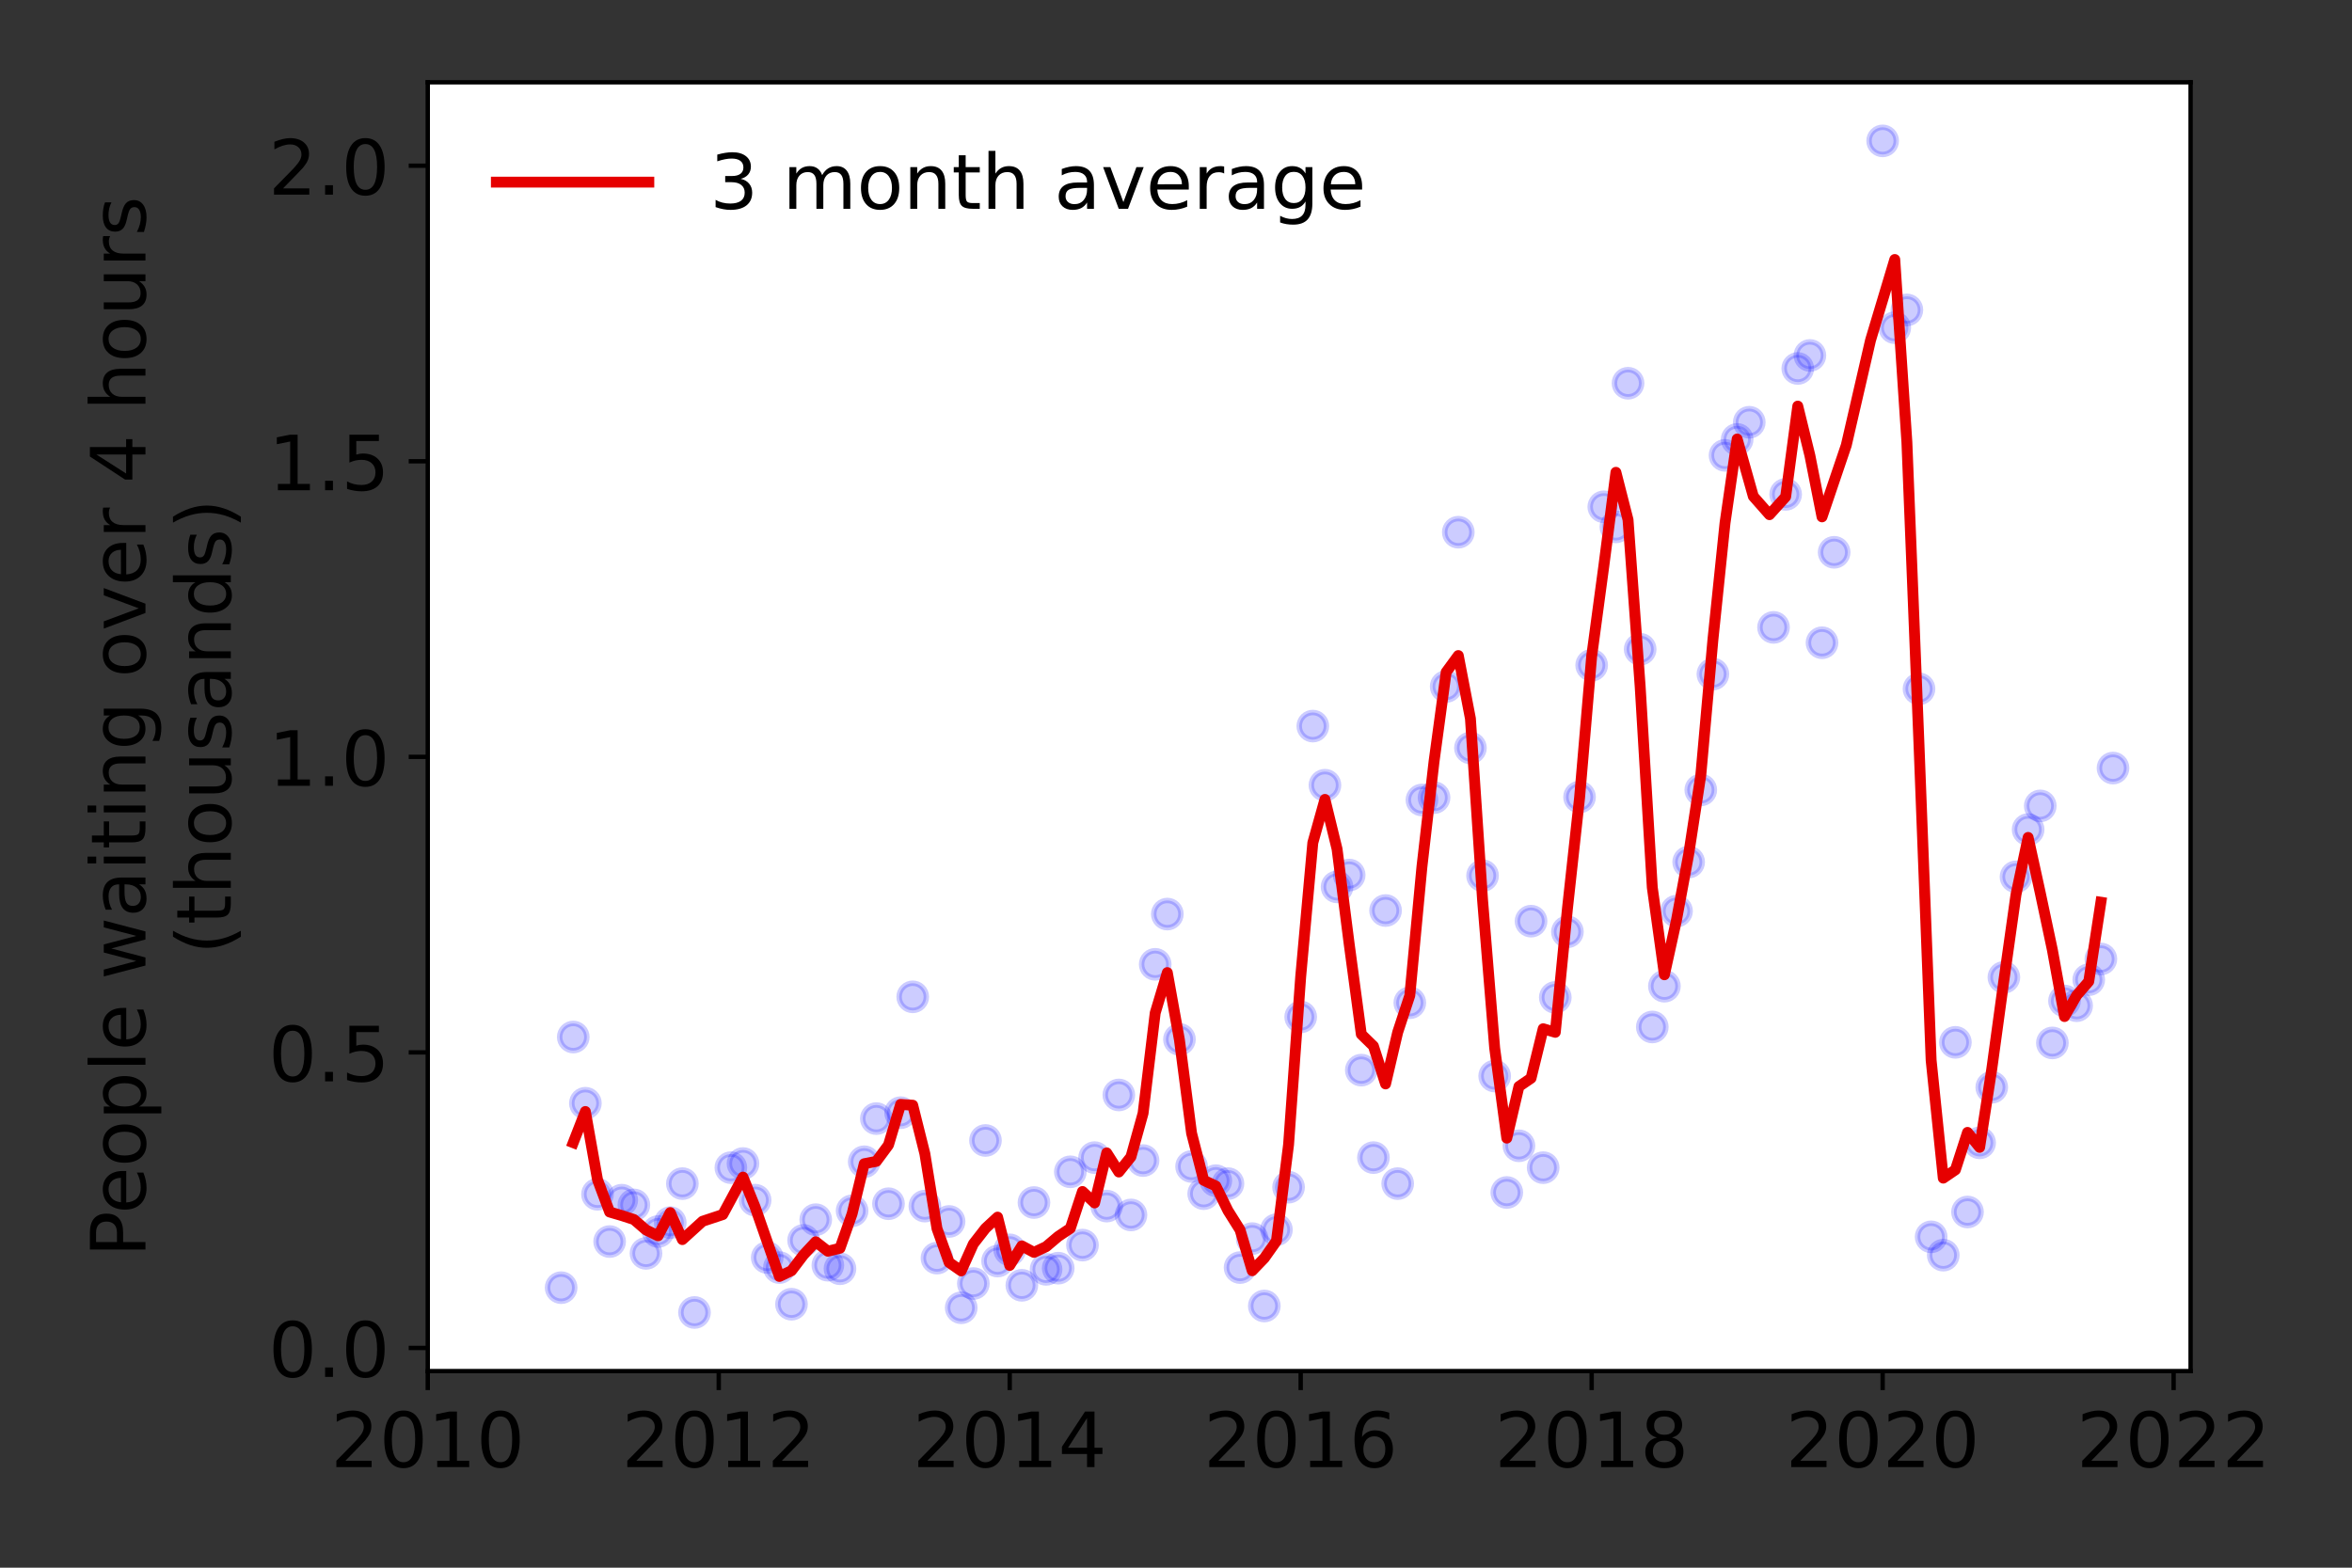 <?xml version="1.0" encoding="utf-8" standalone="no"?>
<!DOCTYPE svg PUBLIC "-//W3C//DTD SVG 1.1//EN"
  "http://www.w3.org/Graphics/SVG/1.1/DTD/svg11.dtd">
<!-- Created with matplotlib (https://matplotlib.org/) -->
<svg height="288pt" version="1.1" viewBox="0 0 432 288" width="432pt" xmlns="http://www.w3.org/2000/svg" xmlns:xlink="http://www.w3.org/1999/xlink">
 <rect x="0" y="0" width="432" height="288" fill="#333333" stroke="none"/>
 <defs>
  <style type="text/css">*{stroke-linecap:butt;stroke-linejoin:round;}</style>
 </defs>
 <g id="figure_1">
  <g id="patch_1">
   <path d="M 0 288 
L 432 288 
L 432 0 
L 0 0 
z
" style="fill:none;"/>
  </g>
  <g id="axes_1">
   <g id="patch_2">
    <path d="M 78.57 251.88 
L 402.354 251.88 
L 402.354 15.12 
L 78.57 15.12 
z
" style="fill:#ffffff;"/>
   </g>
   <g id="matplotlib.axis_1">
    <g id="xtick_1">
     <g id="line2d_1">
      <defs>
       <path d="M 0 0 
L 0 3.5 
" id="m406b62dd2e" style="stroke:#000000;stroke-width:0.8;"/>
      </defs>
      <g>
       <use style="stroke:#000000;stroke-width:0.8;" x="78.57" xlink:href="#m406b62dd2e" y="251.88"/>
      </g>
     </g>
     <g id="text_1">
      <!-- 2010 -->
      <g transform="translate(60.755 269.518)scale(0.14 -0.14)">
       <defs>
        <path d="M 19.188 8.297 
L 53.609 8.297 
L 53.609 0 
L 7.328 0 
L 7.328 8.297 
Q 12.938 14.109 22.625 23.891 
Q 32.328 33.688 34.812 36.531 
Q 39.547 41.844 41.422 45.531 
Q 43.312 49.219 43.312 52.781 
Q 43.312 58.594 39.234 62.25 
Q 35.156 65.922 28.609 65.922 
Q 23.969 65.922 18.812 64.312 
Q 13.672 62.703 7.812 59.422 
L 7.812 69.391 
Q 13.766 71.781 18.938 73 
Q 24.125 74.219 28.422 74.219 
Q 39.75 74.219 46.484 68.547 
Q 53.219 62.891 53.219 53.422 
Q 53.219 48.922 51.531 44.891 
Q 49.859 40.875 45.406 35.406 
Q 44.188 33.984 37.641 27.219 
Q 31.109 20.453 19.188 8.297 
z
" id="DejaVuSans-50"/>
        <path d="M 31.781 66.406 
Q 24.172 66.406 20.328 58.906 
Q 16.5 51.422 16.5 36.375 
Q 16.5 21.391 20.328 13.891 
Q 24.172 6.391 31.781 6.391 
Q 39.453 6.391 43.281 13.891 
Q 47.125 21.391 47.125 36.375 
Q 47.125 51.422 43.281 58.906 
Q 39.453 66.406 31.781 66.406 
z
M 31.781 74.219 
Q 44.047 74.219 50.516 64.516 
Q 56.984 54.828 56.984 36.375 
Q 56.984 17.969 50.516 8.266 
Q 44.047 -1.422 31.781 -1.422 
Q 19.531 -1.422 13.062 8.266 
Q 6.594 17.969 6.594 36.375 
Q 6.594 54.828 13.062 64.516 
Q 19.531 74.219 31.781 74.219 
z
" id="DejaVuSans-48"/>
        <path d="M 12.406 8.297 
L 28.516 8.297 
L 28.516 63.922 
L 10.984 60.406 
L 10.984 69.391 
L 28.422 72.906 
L 38.281 72.906 
L 38.281 8.297 
L 54.391 8.297 
L 54.391 0 
L 12.406 0 
z
" id="DejaVuSans-49"/>
       </defs>
       <use xlink:href="#DejaVuSans-50"/>
       <use x="63.623" xlink:href="#DejaVuSans-48"/>
       <use x="127.246" xlink:href="#DejaVuSans-49"/>
       <use x="190.869" xlink:href="#DejaVuSans-48"/>
      </g>
     </g>
    </g>
    <g id="xtick_2">
     <g id="line2d_2">
      <g>
       <use style="stroke:#000000;stroke-width:0.8;" x="132.014" xlink:href="#m406b62dd2e" y="251.88"/>
      </g>
     </g>
     <g id="text_2">
      <!-- 2012 -->
      <g transform="translate(114.199 269.518)scale(0.14 -0.14)">
       <use xlink:href="#DejaVuSans-50"/>
       <use x="63.623" xlink:href="#DejaVuSans-48"/>
       <use x="127.246" xlink:href="#DejaVuSans-49"/>
       <use x="190.869" xlink:href="#DejaVuSans-50"/>
      </g>
     </g>
    </g>
    <g id="xtick_3">
     <g id="line2d_3">
      <g>
       <use style="stroke:#000000;stroke-width:0.8;" x="185.459" xlink:href="#m406b62dd2e" y="251.88"/>
      </g>
     </g>
     <g id="text_3">
      <!-- 2014 -->
      <g transform="translate(167.644 269.518)scale(0.14 -0.14)">
       <defs>
        <path d="M 37.797 64.312 
L 12.891 25.391 
L 37.797 25.391 
z
M 35.203 72.906 
L 47.609 72.906 
L 47.609 25.391 
L 58.016 25.391 
L 58.016 17.188 
L 47.609 17.188 
L 47.609 0 
L 37.797 0 
L 37.797 17.188 
L 4.891 17.188 
L 4.891 26.703 
z
" id="DejaVuSans-52"/>
       </defs>
       <use xlink:href="#DejaVuSans-50"/>
       <use x="63.623" xlink:href="#DejaVuSans-48"/>
       <use x="127.246" xlink:href="#DejaVuSans-49"/>
       <use x="190.869" xlink:href="#DejaVuSans-52"/>
      </g>
     </g>
    </g>
    <g id="xtick_4">
     <g id="line2d_4">
      <g>
       <use style="stroke:#000000;stroke-width:0.8;" x="238.903" xlink:href="#m406b62dd2e" y="251.88"/>
      </g>
     </g>
     <g id="text_4">
      <!-- 2016 -->
      <g transform="translate(221.088 269.518)scale(0.14 -0.14)">
       <defs>
        <path d="M 33.016 40.375 
Q 26.375 40.375 22.484 35.828 
Q 18.609 31.297 18.609 23.391 
Q 18.609 15.531 22.484 10.953 
Q 26.375 6.391 33.016 6.391 
Q 39.656 6.391 43.531 10.953 
Q 47.406 15.531 47.406 23.391 
Q 47.406 31.297 43.531 35.828 
Q 39.656 40.375 33.016 40.375 
z
M 52.594 71.297 
L 52.594 62.312 
Q 48.875 64.062 45.094 64.984 
Q 41.312 65.922 37.594 65.922 
Q 27.828 65.922 22.672 59.328 
Q 17.531 52.734 16.797 39.406 
Q 19.672 43.656 24.016 45.922 
Q 28.375 48.188 33.594 48.188 
Q 44.578 48.188 50.953 41.516 
Q 57.328 34.859 57.328 23.391 
Q 57.328 12.156 50.688 5.359 
Q 44.047 -1.422 33.016 -1.422 
Q 20.359 -1.422 13.672 8.266 
Q 6.984 17.969 6.984 36.375 
Q 6.984 53.656 15.188 63.938 
Q 23.391 74.219 37.203 74.219 
Q 40.922 74.219 44.703 73.484 
Q 48.484 72.75 52.594 71.297 
z
" id="DejaVuSans-54"/>
       </defs>
       <use xlink:href="#DejaVuSans-50"/>
       <use x="63.623" xlink:href="#DejaVuSans-48"/>
       <use x="127.246" xlink:href="#DejaVuSans-49"/>
       <use x="190.869" xlink:href="#DejaVuSans-54"/>
      </g>
     </g>
    </g>
    <g id="xtick_5">
     <g id="line2d_5">
      <g>
       <use style="stroke:#000000;stroke-width:0.8;" x="292.347" xlink:href="#m406b62dd2e" y="251.88"/>
      </g>
     </g>
     <g id="text_5">
      <!-- 2018 -->
      <g transform="translate(274.532 269.518)scale(0.14 -0.14)">
       <defs>
        <path d="M 31.781 34.625 
Q 24.75 34.625 20.719 30.859 
Q 16.703 27.094 16.703 20.516 
Q 16.703 13.922 20.719 10.156 
Q 24.75 6.391 31.781 6.391 
Q 38.812 6.391 42.859 10.172 
Q 46.922 13.969 46.922 20.516 
Q 46.922 27.094 42.891 30.859 
Q 38.875 34.625 31.781 34.625 
z
M 21.922 38.812 
Q 15.578 40.375 12.031 44.719 
Q 8.5 49.078 8.5 55.328 
Q 8.5 64.062 14.719 69.141 
Q 20.953 74.219 31.781 74.219 
Q 42.672 74.219 48.875 69.141 
Q 55.078 64.062 55.078 55.328 
Q 55.078 49.078 51.531 44.719 
Q 48 40.375 41.703 38.812 
Q 48.828 37.156 52.797 32.312 
Q 56.781 27.484 56.781 20.516 
Q 56.781 9.906 50.312 4.234 
Q 43.844 -1.422 31.781 -1.422 
Q 19.734 -1.422 13.25 4.234 
Q 6.781 9.906 6.781 20.516 
Q 6.781 27.484 10.781 32.312 
Q 14.797 37.156 21.922 38.812 
z
M 18.312 54.391 
Q 18.312 48.734 21.844 45.562 
Q 25.391 42.391 31.781 42.391 
Q 38.141 42.391 41.719 45.562 
Q 45.312 48.734 45.312 54.391 
Q 45.312 60.062 41.719 63.234 
Q 38.141 66.406 31.781 66.406 
Q 25.391 66.406 21.844 63.234 
Q 18.312 60.062 18.312 54.391 
z
" id="DejaVuSans-56"/>
       </defs>
       <use xlink:href="#DejaVuSans-50"/>
       <use x="63.623" xlink:href="#DejaVuSans-48"/>
       <use x="127.246" xlink:href="#DejaVuSans-49"/>
       <use x="190.869" xlink:href="#DejaVuSans-56"/>
      </g>
     </g>
    </g>
    <g id="xtick_6">
     <g id="line2d_6">
      <g>
       <use style="stroke:#000000;stroke-width:0.8;" x="345.792" xlink:href="#m406b62dd2e" y="251.88"/>
      </g>
     </g>
     <g id="text_6">
      <!-- 2020 -->
      <g transform="translate(327.977 269.518)scale(0.14 -0.14)">
       <use xlink:href="#DejaVuSans-50"/>
       <use x="63.623" xlink:href="#DejaVuSans-48"/>
       <use x="127.246" xlink:href="#DejaVuSans-50"/>
       <use x="190.869" xlink:href="#DejaVuSans-48"/>
      </g>
     </g>
    </g>
    <g id="xtick_7">
     <g id="line2d_7">
      <g>
       <use style="stroke:#000000;stroke-width:0.8;" x="399.236" xlink:href="#m406b62dd2e" y="251.88"/>
      </g>
     </g>
     <g id="text_7">
      <!-- 2022 -->
      <g transform="translate(381.421 269.518)scale(0.14 -0.14)">
       <use xlink:href="#DejaVuSans-50"/>
       <use x="63.623" xlink:href="#DejaVuSans-48"/>
       <use x="127.246" xlink:href="#DejaVuSans-50"/>
       <use x="190.869" xlink:href="#DejaVuSans-50"/>
      </g>
     </g>
    </g>
   </g>
   <g id="matplotlib.axis_2">
    <g id="ytick_1">
     <g id="line2d_8">
      <defs>
       <path d="M 0 0 
L -3.5 0 
" id="m9fe9944ece" style="stroke:#000000;stroke-width:0.8;"/>
      </defs>
      <g>
       <use style="stroke:#000000;stroke-width:0.8;" x="78.57" xlink:href="#m9fe9944ece" y="247.634"/>
      </g>
     </g>
     <g id="text_8">
      <!-- 0.0 -->
      <g transform="translate(49.306 252.953)scale(0.14 -0.14)">
       <defs>
        <path d="M 10.688 12.406 
L 21 12.406 
L 21 0 
L 10.688 0 
z
" id="DejaVuSans-46"/>
       </defs>
       <use xlink:href="#DejaVuSans-48"/>
       <use x="63.623" xlink:href="#DejaVuSans-46"/>
       <use x="95.41" xlink:href="#DejaVuSans-48"/>
      </g>
     </g>
    </g>
    <g id="ytick_2">
     <g id="line2d_9">
      <g>
       <use style="stroke:#000000;stroke-width:0.8;" x="78.57" xlink:href="#m9fe9944ece" y="193.336"/>
      </g>
     </g>
     <g id="text_9">
      <!-- 0.5 -->
      <g transform="translate(49.306 198.655)scale(0.14 -0.14)">
       <defs>
        <path d="M 10.797 72.906 
L 49.516 72.906 
L 49.516 64.594 
L 19.828 64.594 
L 19.828 46.734 
Q 21.969 47.469 24.109 47.828 
Q 26.266 48.188 28.422 48.188 
Q 40.625 48.188 47.75 41.5 
Q 54.891 34.812 54.891 23.391 
Q 54.891 11.625 47.562 5.094 
Q 40.234 -1.422 26.906 -1.422 
Q 22.312 -1.422 17.547 -0.641 
Q 12.797 0.141 7.719 1.703 
L 7.719 11.625 
Q 12.109 9.234 16.797 8.062 
Q 21.484 6.891 26.703 6.891 
Q 35.156 6.891 40.078 11.328 
Q 45.016 15.766 45.016 23.391 
Q 45.016 31 40.078 35.438 
Q 35.156 39.891 26.703 39.891 
Q 22.75 39.891 18.812 39.016 
Q 14.891 38.141 10.797 36.281 
z
" id="DejaVuSans-53"/>
       </defs>
       <use xlink:href="#DejaVuSans-48"/>
       <use x="63.623" xlink:href="#DejaVuSans-46"/>
       <use x="95.41" xlink:href="#DejaVuSans-53"/>
      </g>
     </g>
    </g>
    <g id="ytick_3">
     <g id="line2d_10">
      <g>
       <use style="stroke:#000000;stroke-width:0.8;" x="78.57" xlink:href="#m9fe9944ece" y="139.038"/>
      </g>
     </g>
     <g id="text_10">
      <!-- 1.0 -->
      <g transform="translate(49.306 144.357)scale(0.14 -0.14)">
       <use xlink:href="#DejaVuSans-49"/>
       <use x="63.623" xlink:href="#DejaVuSans-46"/>
       <use x="95.41" xlink:href="#DejaVuSans-48"/>
      </g>
     </g>
    </g>
    <g id="ytick_4">
     <g id="line2d_11">
      <g>
       <use style="stroke:#000000;stroke-width:0.8;" x="78.57" xlink:href="#m9fe9944ece" y="84.741"/>
      </g>
     </g>
     <g id="text_11">
      <!-- 1.5 -->
      <g transform="translate(49.306 90.06)scale(0.14 -0.14)">
       <use xlink:href="#DejaVuSans-49"/>
       <use x="63.623" xlink:href="#DejaVuSans-46"/>
       <use x="95.41" xlink:href="#DejaVuSans-53"/>
      </g>
     </g>
    </g>
    <g id="ytick_5">
     <g id="line2d_12">
      <g>
       <use style="stroke:#000000;stroke-width:0.8;" x="78.57" xlink:href="#m9fe9944ece" y="30.443"/>
      </g>
     </g>
     <g id="text_12">
      <!-- 2.0 -->
      <g transform="translate(49.306 35.762)scale(0.14 -0.14)">
       <use xlink:href="#DejaVuSans-50"/>
       <use x="63.623" xlink:href="#DejaVuSans-46"/>
       <use x="95.41" xlink:href="#DejaVuSans-48"/>
      </g>
     </g>
    </g>
    <g id="text_13">
     <!-- People waiting over 4 hours -->
     <g transform="translate(26.717 230.925)rotate(-90)scale(0.14 -0.14)">
      <defs>
       <path d="M 19.672 64.797 
L 19.672 37.406 
L 32.078 37.406 
Q 38.969 37.406 42.719 40.969 
Q 46.484 44.531 46.484 51.125 
Q 46.484 57.672 42.719 61.234 
Q 38.969 64.797 32.078 64.797 
z
M 9.812 72.906 
L 32.078 72.906 
Q 44.344 72.906 50.609 67.359 
Q 56.891 61.812 56.891 51.125 
Q 56.891 40.328 50.609 34.812 
Q 44.344 29.297 32.078 29.297 
L 19.672 29.297 
L 19.672 0 
L 9.812 0 
z
" id="DejaVuSans-80"/>
       <path d="M 56.203 29.594 
L 56.203 25.203 
L 14.891 25.203 
Q 15.484 15.922 20.484 11.062 
Q 25.484 6.203 34.422 6.203 
Q 39.594 6.203 44.453 7.469 
Q 49.312 8.734 54.109 11.281 
L 54.109 2.781 
Q 49.266 0.734 44.188 -0.344 
Q 39.109 -1.422 33.891 -1.422 
Q 20.797 -1.422 13.156 6.188 
Q 5.516 13.812 5.516 26.812 
Q 5.516 40.234 12.766 48.109 
Q 20.016 56 32.328 56 
Q 43.359 56 49.781 48.891 
Q 56.203 41.797 56.203 29.594 
z
M 47.219 32.234 
Q 47.125 39.594 43.094 43.984 
Q 39.062 48.391 32.422 48.391 
Q 24.906 48.391 20.391 44.141 
Q 15.875 39.891 15.188 32.172 
z
" id="DejaVuSans-101"/>
       <path d="M 30.609 48.391 
Q 23.391 48.391 19.188 42.75 
Q 14.984 37.109 14.984 27.297 
Q 14.984 17.484 19.156 11.844 
Q 23.344 6.203 30.609 6.203 
Q 37.797 6.203 41.984 11.859 
Q 46.188 17.531 46.188 27.297 
Q 46.188 37.016 41.984 42.703 
Q 37.797 48.391 30.609 48.391 
z
M 30.609 56 
Q 42.328 56 49.016 48.375 
Q 55.719 40.766 55.719 27.297 
Q 55.719 13.875 49.016 6.219 
Q 42.328 -1.422 30.609 -1.422 
Q 18.844 -1.422 12.172 6.219 
Q 5.516 13.875 5.516 27.297 
Q 5.516 40.766 12.172 48.375 
Q 18.844 56 30.609 56 
z
" id="DejaVuSans-111"/>
       <path d="M 18.109 8.203 
L 18.109 -20.797 
L 9.078 -20.797 
L 9.078 54.688 
L 18.109 54.688 
L 18.109 46.391 
Q 20.953 51.266 25.266 53.625 
Q 29.594 56 35.594 56 
Q 45.562 56 51.781 48.094 
Q 58.016 40.188 58.016 27.297 
Q 58.016 14.406 51.781 6.484 
Q 45.562 -1.422 35.594 -1.422 
Q 29.594 -1.422 25.266 0.953 
Q 20.953 3.328 18.109 8.203 
z
M 48.688 27.297 
Q 48.688 37.203 44.609 42.844 
Q 40.531 48.484 33.406 48.484 
Q 26.266 48.484 22.188 42.844 
Q 18.109 37.203 18.109 27.297 
Q 18.109 17.391 22.188 11.75 
Q 26.266 6.109 33.406 6.109 
Q 40.531 6.109 44.609 11.75 
Q 48.688 17.391 48.688 27.297 
z
" id="DejaVuSans-112"/>
       <path d="M 9.422 75.984 
L 18.406 75.984 
L 18.406 0 
L 9.422 0 
z
" id="DejaVuSans-108"/>
       <path id="DejaVuSans-32"/>
       <path d="M 4.203 54.688 
L 13.188 54.688 
L 24.422 12.016 
L 35.594 54.688 
L 46.188 54.688 
L 57.422 12.016 
L 68.609 54.688 
L 77.594 54.688 
L 63.281 0 
L 52.688 0 
L 40.922 44.828 
L 29.109 0 
L 18.5 0 
z
" id="DejaVuSans-119"/>
       <path d="M 34.281 27.484 
Q 23.391 27.484 19.188 25 
Q 14.984 22.516 14.984 16.5 
Q 14.984 11.719 18.141 8.906 
Q 21.297 6.109 26.703 6.109 
Q 34.188 6.109 38.703 11.406 
Q 43.219 16.703 43.219 25.484 
L 43.219 27.484 
z
M 52.203 31.203 
L 52.203 0 
L 43.219 0 
L 43.219 8.297 
Q 40.141 3.328 35.547 0.953 
Q 30.953 -1.422 24.312 -1.422 
Q 15.922 -1.422 10.953 3.297 
Q 6 8.016 6 15.922 
Q 6 25.141 12.172 29.828 
Q 18.359 34.516 30.609 34.516 
L 43.219 34.516 
L 43.219 35.406 
Q 43.219 41.609 39.141 45 
Q 35.062 48.391 27.688 48.391 
Q 23 48.391 18.547 47.266 
Q 14.109 46.141 10.016 43.891 
L 10.016 52.203 
Q 14.938 54.109 19.578 55.047 
Q 24.219 56 28.609 56 
Q 40.484 56 46.344 49.844 
Q 52.203 43.703 52.203 31.203 
z
" id="DejaVuSans-97"/>
       <path d="M 9.422 54.688 
L 18.406 54.688 
L 18.406 0 
L 9.422 0 
z
M 9.422 75.984 
L 18.406 75.984 
L 18.406 64.594 
L 9.422 64.594 
z
" id="DejaVuSans-105"/>
       <path d="M 18.312 70.219 
L 18.312 54.688 
L 36.812 54.688 
L 36.812 47.703 
L 18.312 47.703 
L 18.312 18.016 
Q 18.312 11.328 20.141 9.422 
Q 21.969 7.516 27.594 7.516 
L 36.812 7.516 
L 36.812 0 
L 27.594 0 
Q 17.188 0 13.234 3.875 
Q 9.281 7.766 9.281 18.016 
L 9.281 47.703 
L 2.688 47.703 
L 2.688 54.688 
L 9.281 54.688 
L 9.281 70.219 
z
" id="DejaVuSans-116"/>
       <path d="M 54.891 33.016 
L 54.891 0 
L 45.906 0 
L 45.906 32.719 
Q 45.906 40.484 42.875 44.328 
Q 39.844 48.188 33.797 48.188 
Q 26.516 48.188 22.312 43.547 
Q 18.109 38.922 18.109 30.906 
L 18.109 0 
L 9.078 0 
L 9.078 54.688 
L 18.109 54.688 
L 18.109 46.188 
Q 21.344 51.125 25.703 53.562 
Q 30.078 56 35.797 56 
Q 45.219 56 50.047 50.172 
Q 54.891 44.344 54.891 33.016 
z
" id="DejaVuSans-110"/>
       <path d="M 45.406 27.984 
Q 45.406 37.75 41.375 43.109 
Q 37.359 48.484 30.078 48.484 
Q 22.859 48.484 18.828 43.109 
Q 14.797 37.75 14.797 27.984 
Q 14.797 18.266 18.828 12.891 
Q 22.859 7.516 30.078 7.516 
Q 37.359 7.516 41.375 12.891 
Q 45.406 18.266 45.406 27.984 
z
M 54.391 6.781 
Q 54.391 -7.172 48.188 -13.984 
Q 42 -20.797 29.203 -20.797 
Q 24.469 -20.797 20.266 -20.094 
Q 16.062 -19.391 12.109 -17.922 
L 12.109 -9.188 
Q 16.062 -11.328 19.922 -12.344 
Q 23.781 -13.375 27.781 -13.375 
Q 36.625 -13.375 41.016 -8.766 
Q 45.406 -4.156 45.406 5.172 
L 45.406 9.625 
Q 42.625 4.781 38.281 2.391 
Q 33.938 0 27.875 0 
Q 17.828 0 11.672 7.656 
Q 5.516 15.328 5.516 27.984 
Q 5.516 40.672 11.672 48.328 
Q 17.828 56 27.875 56 
Q 33.938 56 38.281 53.609 
Q 42.625 51.219 45.406 46.391 
L 45.406 54.688 
L 54.391 54.688 
z
" id="DejaVuSans-103"/>
       <path d="M 2.984 54.688 
L 12.5 54.688 
L 29.594 8.797 
L 46.688 54.688 
L 56.203 54.688 
L 35.688 0 
L 23.484 0 
z
" id="DejaVuSans-118"/>
       <path d="M 41.109 46.297 
Q 39.594 47.172 37.812 47.578 
Q 36.031 48 33.891 48 
Q 26.266 48 22.188 43.047 
Q 18.109 38.094 18.109 28.812 
L 18.109 0 
L 9.078 0 
L 9.078 54.688 
L 18.109 54.688 
L 18.109 46.188 
Q 20.953 51.172 25.484 53.578 
Q 30.031 56 36.531 56 
Q 37.453 56 38.578 55.875 
Q 39.703 55.766 41.062 55.516 
z
" id="DejaVuSans-114"/>
       <path d="M 54.891 33.016 
L 54.891 0 
L 45.906 0 
L 45.906 32.719 
Q 45.906 40.484 42.875 44.328 
Q 39.844 48.188 33.797 48.188 
Q 26.516 48.188 22.312 43.547 
Q 18.109 38.922 18.109 30.906 
L 18.109 0 
L 9.078 0 
L 9.078 75.984 
L 18.109 75.984 
L 18.109 46.188 
Q 21.344 51.125 25.703 53.562 
Q 30.078 56 35.797 56 
Q 45.219 56 50.047 50.172 
Q 54.891 44.344 54.891 33.016 
z
" id="DejaVuSans-104"/>
       <path d="M 8.5 21.578 
L 8.5 54.688 
L 17.484 54.688 
L 17.484 21.922 
Q 17.484 14.156 20.5 10.266 
Q 23.531 6.391 29.594 6.391 
Q 36.859 6.391 41.078 11.031 
Q 45.312 15.672 45.312 23.688 
L 45.312 54.688 
L 54.297 54.688 
L 54.297 0 
L 45.312 0 
L 45.312 8.406 
Q 42.047 3.422 37.719 1 
Q 33.406 -1.422 27.688 -1.422 
Q 18.266 -1.422 13.375 4.438 
Q 8.5 10.297 8.5 21.578 
z
M 31.109 56 
z
" id="DejaVuSans-117"/>
       <path d="M 44.281 53.078 
L 44.281 44.578 
Q 40.484 46.531 36.375 47.5 
Q 32.281 48.484 27.875 48.484 
Q 21.188 48.484 17.844 46.438 
Q 14.5 44.391 14.5 40.281 
Q 14.5 37.156 16.891 35.375 
Q 19.281 33.594 26.516 31.984 
L 29.594 31.297 
Q 39.156 29.25 43.188 25.516 
Q 47.219 21.781 47.219 15.094 
Q 47.219 7.469 41.188 3.016 
Q 35.156 -1.422 24.609 -1.422 
Q 20.219 -1.422 15.453 -0.562 
Q 10.688 0.297 5.422 2 
L 5.422 11.281 
Q 10.406 8.688 15.234 7.391 
Q 20.062 6.109 24.812 6.109 
Q 31.156 6.109 34.562 8.281 
Q 37.984 10.453 37.984 14.406 
Q 37.984 18.062 35.516 20.016 
Q 33.062 21.969 24.703 23.781 
L 21.578 24.516 
Q 13.234 26.266 9.516 29.906 
Q 5.812 33.547 5.812 39.891 
Q 5.812 47.609 11.281 51.797 
Q 16.75 56 26.812 56 
Q 31.781 56 36.172 55.266 
Q 40.578 54.547 44.281 53.078 
z
" id="DejaVuSans-115"/>
      </defs>
      <use xlink:href="#DejaVuSans-80"/>
      <use x="56.678" xlink:href="#DejaVuSans-101"/>
      <use x="118.201" xlink:href="#DejaVuSans-111"/>
      <use x="179.383" xlink:href="#DejaVuSans-112"/>
      <use x="242.859" xlink:href="#DejaVuSans-108"/>
      <use x="270.643" xlink:href="#DejaVuSans-101"/>
      <use x="332.166" xlink:href="#DejaVuSans-32"/>
      <use x="363.953" xlink:href="#DejaVuSans-119"/>
      <use x="445.74" xlink:href="#DejaVuSans-97"/>
      <use x="507.02" xlink:href="#DejaVuSans-105"/>
      <use x="534.803" xlink:href="#DejaVuSans-116"/>
      <use x="574.012" xlink:href="#DejaVuSans-105"/>
      <use x="601.795" xlink:href="#DejaVuSans-110"/>
      <use x="665.174" xlink:href="#DejaVuSans-103"/>
      <use x="728.65" xlink:href="#DejaVuSans-32"/>
      <use x="760.438" xlink:href="#DejaVuSans-111"/>
      <use x="821.619" xlink:href="#DejaVuSans-118"/>
      <use x="880.799" xlink:href="#DejaVuSans-101"/>
      <use x="942.322" xlink:href="#DejaVuSans-114"/>
      <use x="983.436" xlink:href="#DejaVuSans-32"/>
      <use x="1015.223" xlink:href="#DejaVuSans-52"/>
      <use x="1078.846" xlink:href="#DejaVuSans-32"/>
      <use x="1110.633" xlink:href="#DejaVuSans-104"/>
      <use x="1174.012" xlink:href="#DejaVuSans-111"/>
      <use x="1235.193" xlink:href="#DejaVuSans-117"/>
      <use x="1298.572" xlink:href="#DejaVuSans-114"/>
      <use x="1339.686" xlink:href="#DejaVuSans-115"/>
     </g>
     <!-- (thousands) -->
     <g transform="translate(42.394 175.325)rotate(-90)scale(0.14 -0.14)">
      <defs>
       <path d="M 31 75.875 
Q 24.469 64.656 21.281 53.656 
Q 18.109 42.672 18.109 31.391 
Q 18.109 20.125 21.312 9.062 
Q 24.516 -2 31 -13.188 
L 23.188 -13.188 
Q 15.875 -1.703 12.234 9.375 
Q 8.594 20.453 8.594 31.391 
Q 8.594 42.281 12.203 53.312 
Q 15.828 64.359 23.188 75.875 
z
" id="DejaVuSans-40"/>
       <path d="M 45.406 46.391 
L 45.406 75.984 
L 54.391 75.984 
L 54.391 0 
L 45.406 0 
L 45.406 8.203 
Q 42.578 3.328 38.25 0.953 
Q 33.938 -1.422 27.875 -1.422 
Q 17.969 -1.422 11.734 6.484 
Q 5.516 14.406 5.516 27.297 
Q 5.516 40.188 11.734 48.094 
Q 17.969 56 27.875 56 
Q 33.938 56 38.25 53.625 
Q 42.578 51.266 45.406 46.391 
z
M 14.797 27.297 
Q 14.797 17.391 18.875 11.75 
Q 22.953 6.109 30.078 6.109 
Q 37.203 6.109 41.297 11.75 
Q 45.406 17.391 45.406 27.297 
Q 45.406 37.203 41.297 42.844 
Q 37.203 48.484 30.078 48.484 
Q 22.953 48.484 18.875 42.844 
Q 14.797 37.203 14.797 27.297 
z
" id="DejaVuSans-100"/>
       <path d="M 8.016 75.875 
L 15.828 75.875 
Q 23.141 64.359 26.781 53.312 
Q 30.422 42.281 30.422 31.391 
Q 30.422 20.453 26.781 9.375 
Q 23.141 -1.703 15.828 -13.188 
L 8.016 -13.188 
Q 14.5 -2 17.703 9.062 
Q 20.906 20.125 20.906 31.391 
Q 20.906 42.672 17.703 53.656 
Q 14.5 64.656 8.016 75.875 
z
" id="DejaVuSans-41"/>
      </defs>
      <use xlink:href="#DejaVuSans-40"/>
      <use x="39.014" xlink:href="#DejaVuSans-116"/>
      <use x="78.223" xlink:href="#DejaVuSans-104"/>
      <use x="141.602" xlink:href="#DejaVuSans-111"/>
      <use x="202.783" xlink:href="#DejaVuSans-117"/>
      <use x="266.162" xlink:href="#DejaVuSans-115"/>
      <use x="318.262" xlink:href="#DejaVuSans-97"/>
      <use x="379.541" xlink:href="#DejaVuSans-110"/>
      <use x="442.92" xlink:href="#DejaVuSans-100"/>
      <use x="506.396" xlink:href="#DejaVuSans-115"/>
      <use x="558.496" xlink:href="#DejaVuSans-41"/>
     </g>
    </g>
   </g>
   <g id="line2d_13">
    <defs>
     <path d="M 0 2.5 
C 0.663 2.5 1.299 2.237 1.768 1.768 
C 2.237 1.299 2.5 0.663 2.5 0 
C 2.5 -0.663 2.237 -1.299 1.768 -1.768 
C 1.299 -2.237 0.663 -2.5 0 -2.5 
C -0.663 -2.5 -1.299 -2.237 -1.768 -1.768 
C -2.237 -1.299 -2.5 -0.663 -2.5 0 
C -2.5 0.663 -2.237 1.299 -1.768 1.768 
C -1.299 2.237 -0.663 2.5 0 2.5 
z
" id="m39df54aa99" style="stroke:#0000ff;stroke-opacity:0.2;"/>
    </defs>
    <g clip-path="url(#p69b8ef70fb)">
     <use style="fill:#0000ff;fill-opacity:0.2;stroke:#0000ff;stroke-opacity:0.2;" x="388.102" xlink:href="#m39df54aa99" y="141.102"/>
     <use style="fill:#0000ff;fill-opacity:0.2;stroke:#0000ff;stroke-opacity:0.2;" x="385.875" xlink:href="#m39df54aa99" y="176.178"/>
     <use style="fill:#0000ff;fill-opacity:0.2;stroke:#0000ff;stroke-opacity:0.2;" x="383.648" xlink:href="#m39df54aa99" y="179.979"/>
     <use style="fill:#0000ff;fill-opacity:0.2;stroke:#0000ff;stroke-opacity:0.2;" x="381.421" xlink:href="#m39df54aa99" y="184.757"/>
     <use style="fill:#0000ff;fill-opacity:0.2;stroke:#0000ff;stroke-opacity:0.2;" x="379.194" xlink:href="#m39df54aa99" y="183.888"/>
     <use style="fill:#0000ff;fill-opacity:0.2;stroke:#0000ff;stroke-opacity:0.2;" x="376.968" xlink:href="#m39df54aa99" y="191.599"/>
     <use style="fill:#0000ff;fill-opacity:0.2;stroke:#0000ff;stroke-opacity:0.2;" x="374.741" xlink:href="#m39df54aa99" y="148.052"/>
     <use style="fill:#0000ff;fill-opacity:0.2;stroke:#0000ff;stroke-opacity:0.2;" x="372.514" xlink:href="#m39df54aa99" y="152.396"/>
     <use style="fill:#0000ff;fill-opacity:0.2;stroke:#0000ff;stroke-opacity:0.2;" x="370.287" xlink:href="#m39df54aa99" y="161.083"/>
     <use style="fill:#0000ff;fill-opacity:0.2;stroke:#0000ff;stroke-opacity:0.2;" x="368.06" xlink:href="#m39df54aa99" y="179.545"/>
     <use style="fill:#0000ff;fill-opacity:0.2;stroke:#0000ff;stroke-opacity:0.2;" x="365.833" xlink:href="#m39df54aa99" y="199.743"/>
     <use style="fill:#0000ff;fill-opacity:0.2;stroke:#0000ff;stroke-opacity:0.2;" x="363.607" xlink:href="#m39df54aa99" y="209.951"/>
     <use style="fill:#0000ff;fill-opacity:0.2;stroke:#0000ff;stroke-opacity:0.2;" x="361.38" xlink:href="#m39df54aa99" y="222.657"/>
     <use style="fill:#0000ff;fill-opacity:0.2;stroke:#0000ff;stroke-opacity:0.2;" x="359.153" xlink:href="#m39df54aa99" y="191.49"/>
     <use style="fill:#0000ff;fill-opacity:0.2;stroke:#0000ff;stroke-opacity:0.2;" x="356.926" xlink:href="#m39df54aa99" y="230.584"/>
     <use style="fill:#0000ff;fill-opacity:0.2;stroke:#0000ff;stroke-opacity:0.2;" x="354.699" xlink:href="#m39df54aa99" y="227.218"/>
     <use style="fill:#0000ff;fill-opacity:0.2;stroke:#0000ff;stroke-opacity:0.2;" x="352.472" xlink:href="#m39df54aa99" y="126.55"/>
     <use style="fill:#0000ff;fill-opacity:0.2;stroke:#0000ff;stroke-opacity:0.2;" x="350.245" xlink:href="#m39df54aa99" y="56.94"/>
     <use style="fill:#0000ff;fill-opacity:0.2;stroke:#0000ff;stroke-opacity:0.2;" x="348.019" xlink:href="#m39df54aa99" y="60.198"/>
     <use style="fill:#0000ff;fill-opacity:0.2;stroke:#0000ff;stroke-opacity:0.2;" x="345.792" xlink:href="#m39df54aa99" y="25.882"/>
     <use style="fill:#0000ff;fill-opacity:0.2;stroke:#0000ff;stroke-opacity:0.2;" x="336.884" xlink:href="#m39df54aa99" y="101.464"/>
     <use style="fill:#0000ff;fill-opacity:0.2;stroke:#0000ff;stroke-opacity:0.2;" x="334.657" xlink:href="#m39df54aa99" y="118.079"/>
     <use style="fill:#0000ff;fill-opacity:0.2;stroke:#0000ff;stroke-opacity:0.2;" x="332.431" xlink:href="#m39df54aa99" y="65.302"/>
     <use style="fill:#0000ff;fill-opacity:0.2;stroke:#0000ff;stroke-opacity:0.2;" x="330.204" xlink:href="#m39df54aa99" y="67.691"/>
     <use style="fill:#0000ff;fill-opacity:0.2;stroke:#0000ff;stroke-opacity:0.2;" x="327.977" xlink:href="#m39df54aa99" y="90.822"/>
     <use style="fill:#0000ff;fill-opacity:0.2;stroke:#0000ff;stroke-opacity:0.2;" x="325.75" xlink:href="#m39df54aa99" y="115.256"/>
     <use style="fill:#0000ff;fill-opacity:0.2;stroke:#0000ff;stroke-opacity:0.2;" x="321.296" xlink:href="#m39df54aa99" y="77.573"/>
     <use style="fill:#0000ff;fill-opacity:0.2;stroke:#0000ff;stroke-opacity:0.2;" x="319.07" xlink:href="#m39df54aa99" y="80.723"/>
     <use style="fill:#0000ff;fill-opacity:0.2;stroke:#0000ff;stroke-opacity:0.2;" x="316.843" xlink:href="#m39df54aa99" y="83.655"/>
     <use style="fill:#0000ff;fill-opacity:0.2;stroke:#0000ff;stroke-opacity:0.2;" x="314.616" xlink:href="#m39df54aa99" y="123.835"/>
     <use style="fill:#0000ff;fill-opacity:0.2;stroke:#0000ff;stroke-opacity:0.2;" x="312.389" xlink:href="#m39df54aa99" y="145.12"/>
     <use style="fill:#0000ff;fill-opacity:0.2;stroke:#0000ff;stroke-opacity:0.2;" x="310.162" xlink:href="#m39df54aa99" y="158.368"/>
     <use style="fill:#0000ff;fill-opacity:0.2;stroke:#0000ff;stroke-opacity:0.2;" x="307.935" xlink:href="#m39df54aa99" y="167.382"/>
     <use style="fill:#0000ff;fill-opacity:0.2;stroke:#0000ff;stroke-opacity:0.2;" x="305.708" xlink:href="#m39df54aa99" y="181.173"/>
     <use style="fill:#0000ff;fill-opacity:0.2;stroke:#0000ff;stroke-opacity:0.2;" x="303.482" xlink:href="#m39df54aa99" y="188.667"/>
     <use style="fill:#0000ff;fill-opacity:0.2;stroke:#0000ff;stroke-opacity:0.2;" x="301.255" xlink:href="#m39df54aa99" y="119.274"/>
     <use style="fill:#0000ff;fill-opacity:0.2;stroke:#0000ff;stroke-opacity:0.2;" x="299.028" xlink:href="#m39df54aa99" y="70.406"/>
     <use style="fill:#0000ff;fill-opacity:0.2;stroke:#0000ff;stroke-opacity:0.2;" x="296.801" xlink:href="#m39df54aa99" y="96.795"/>
     <use style="fill:#0000ff;fill-opacity:0.2;stroke:#0000ff;stroke-opacity:0.2;" x="294.574" xlink:href="#m39df54aa99" y="93.102"/>
     <use style="fill:#0000ff;fill-opacity:0.2;stroke:#0000ff;stroke-opacity:0.2;" x="292.347" xlink:href="#m39df54aa99" y="122.206"/>
     <use style="fill:#0000ff;fill-opacity:0.2;stroke:#0000ff;stroke-opacity:0.2;" x="290.121" xlink:href="#m39df54aa99" y="146.423"/>
     <use style="fill:#0000ff;fill-opacity:0.2;stroke:#0000ff;stroke-opacity:0.2;" x="287.894" xlink:href="#m39df54aa99" y="171.183"/>
     <use style="fill:#0000ff;fill-opacity:0.2;stroke:#0000ff;stroke-opacity:0.2;" x="285.667" xlink:href="#m39df54aa99" y="183.237"/>
     <use style="fill:#0000ff;fill-opacity:0.2;stroke:#0000ff;stroke-opacity:0.2;" x="283.44" xlink:href="#m39df54aa99" y="214.512"/>
     <use style="fill:#0000ff;fill-opacity:0.2;stroke:#0000ff;stroke-opacity:0.2;" x="281.213" xlink:href="#m39df54aa99" y="169.228"/>
     <use style="fill:#0000ff;fill-opacity:0.2;stroke:#0000ff;stroke-opacity:0.2;" x="278.986" xlink:href="#m39df54aa99" y="210.494"/>
     <use style="fill:#0000ff;fill-opacity:0.2;stroke:#0000ff;stroke-opacity:0.2;" x="276.759" xlink:href="#m39df54aa99" y="219.073"/>
     <use style="fill:#0000ff;fill-opacity:0.2;stroke:#0000ff;stroke-opacity:0.2;" x="274.533" xlink:href="#m39df54aa99" y="197.68"/>
     <use style="fill:#0000ff;fill-opacity:0.2;stroke:#0000ff;stroke-opacity:0.2;" x="272.306" xlink:href="#m39df54aa99" y="160.866"/>
     <use style="fill:#0000ff;fill-opacity:0.2;stroke:#0000ff;stroke-opacity:0.2;" x="270.079" xlink:href="#m39df54aa99" y="137.409"/>
     <use style="fill:#0000ff;fill-opacity:0.2;stroke:#0000ff;stroke-opacity:0.2;" x="267.852" xlink:href="#m39df54aa99" y="97.772"/>
     <use style="fill:#0000ff;fill-opacity:0.2;stroke:#0000ff;stroke-opacity:0.2;" x="265.625" xlink:href="#m39df54aa99" y="126.116"/>
     <use style="fill:#0000ff;fill-opacity:0.2;stroke:#0000ff;stroke-opacity:0.2;" x="263.398" xlink:href="#m39df54aa99" y="146.531"/>
     <use style="fill:#0000ff;fill-opacity:0.2;stroke:#0000ff;stroke-opacity:0.2;" x="261.172" xlink:href="#m39df54aa99" y="146.966"/>
     <use style="fill:#0000ff;fill-opacity:0.2;stroke:#0000ff;stroke-opacity:0.2;" x="258.945" xlink:href="#m39df54aa99" y="184.214"/>
     <use style="fill:#0000ff;fill-opacity:0.2;stroke:#0000ff;stroke-opacity:0.2;" x="256.718" xlink:href="#m39df54aa99" y="217.444"/>
     <use style="fill:#0000ff;fill-opacity:0.2;stroke:#0000ff;stroke-opacity:0.2;" x="254.491" xlink:href="#m39df54aa99" y="167.273"/>
     <use style="fill:#0000ff;fill-opacity:0.2;stroke:#0000ff;stroke-opacity:0.2;" x="252.264" xlink:href="#m39df54aa99" y="212.666"/>
     <use style="fill:#0000ff;fill-opacity:0.2;stroke:#0000ff;stroke-opacity:0.2;" x="250.037" xlink:href="#m39df54aa99" y="196.594"/>
     <use style="fill:#0000ff;fill-opacity:0.2;stroke:#0000ff;stroke-opacity:0.2;" x="247.81" xlink:href="#m39df54aa99" y="160.757"/>
     <use style="fill:#0000ff;fill-opacity:0.2;stroke:#0000ff;stroke-opacity:0.2;" x="245.584" xlink:href="#m39df54aa99" y="162.929"/>
     <use style="fill:#0000ff;fill-opacity:0.2;stroke:#0000ff;stroke-opacity:0.2;" x="243.357" xlink:href="#m39df54aa99" y="144.251"/>
     <use style="fill:#0000ff;fill-opacity:0.2;stroke:#0000ff;stroke-opacity:0.2;" x="241.13" xlink:href="#m39df54aa99" y="133.391"/>
     <use style="fill:#0000ff;fill-opacity:0.2;stroke:#0000ff;stroke-opacity:0.2;" x="238.903" xlink:href="#m39df54aa99" y="186.82"/>
     <use style="fill:#0000ff;fill-opacity:0.2;stroke:#0000ff;stroke-opacity:0.2;" x="236.676" xlink:href="#m39df54aa99" y="218.096"/>
     <use style="fill:#0000ff;fill-opacity:0.2;stroke:#0000ff;stroke-opacity:0.2;" x="234.449" xlink:href="#m39df54aa99" y="225.915"/>
     <use style="fill:#0000ff;fill-opacity:0.2;stroke:#0000ff;stroke-opacity:0.2;" x="232.222" xlink:href="#m39df54aa99" y="239.924"/>
     <use style="fill:#0000ff;fill-opacity:0.2;stroke:#0000ff;stroke-opacity:0.2;" x="229.996" xlink:href="#m39df54aa99" y="227.544"/>
     <use style="fill:#0000ff;fill-opacity:0.2;stroke:#0000ff;stroke-opacity:0.2;" x="227.769" xlink:href="#m39df54aa99" y="232.865"/>
     <use style="fill:#0000ff;fill-opacity:0.2;stroke:#0000ff;stroke-opacity:0.2;" x="225.542" xlink:href="#m39df54aa99" y="217.444"/>
     <use style="fill:#0000ff;fill-opacity:0.2;stroke:#0000ff;stroke-opacity:0.2;" x="223.315" xlink:href="#m39df54aa99" y="216.901"/>
     <use style="fill:#0000ff;fill-opacity:0.2;stroke:#0000ff;stroke-opacity:0.2;" x="221.088" xlink:href="#m39df54aa99" y="219.29"/>
     <use style="fill:#0000ff;fill-opacity:0.2;stroke:#0000ff;stroke-opacity:0.2;" x="218.861" xlink:href="#m39df54aa99" y="214.295"/>
     <use style="fill:#0000ff;fill-opacity:0.2;stroke:#0000ff;stroke-opacity:0.2;" x="216.635" xlink:href="#m39df54aa99" y="190.947"/>
     <use style="fill:#0000ff;fill-opacity:0.2;stroke:#0000ff;stroke-opacity:0.2;" x="214.408" xlink:href="#m39df54aa99" y="167.925"/>
     <use style="fill:#0000ff;fill-opacity:0.2;stroke:#0000ff;stroke-opacity:0.2;" x="212.181" xlink:href="#m39df54aa99" y="177.155"/>
     <use style="fill:#0000ff;fill-opacity:0.2;stroke:#0000ff;stroke-opacity:0.2;" x="209.954" xlink:href="#m39df54aa99" y="213.209"/>
     <use style="fill:#0000ff;fill-opacity:0.2;stroke:#0000ff;stroke-opacity:0.2;" x="207.727" xlink:href="#m39df54aa99" y="223.2"/>
     <use style="fill:#0000ff;fill-opacity:0.2;stroke:#0000ff;stroke-opacity:0.2;" x="205.5" xlink:href="#m39df54aa99" y="201.155"/>
     <use style="fill:#0000ff;fill-opacity:0.2;stroke:#0000ff;stroke-opacity:0.2;" x="203.273" xlink:href="#m39df54aa99" y="221.571"/>
     <use style="fill:#0000ff;fill-opacity:0.2;stroke:#0000ff;stroke-opacity:0.2;" x="201.047" xlink:href="#m39df54aa99" y="212.666"/>
     <use style="fill:#0000ff;fill-opacity:0.2;stroke:#0000ff;stroke-opacity:0.2;" x="198.82" xlink:href="#m39df54aa99" y="228.738"/>
     <use style="fill:#0000ff;fill-opacity:0.2;stroke:#0000ff;stroke-opacity:0.2;" x="196.593" xlink:href="#m39df54aa99" y="215.272"/>
     <use style="fill:#0000ff;fill-opacity:0.2;stroke:#0000ff;stroke-opacity:0.2;" x="194.366" xlink:href="#m39df54aa99" y="232.974"/>
     <use style="fill:#0000ff;fill-opacity:0.2;stroke:#0000ff;stroke-opacity:0.2;" x="192.139" xlink:href="#m39df54aa99" y="233.191"/>
     <use style="fill:#0000ff;fill-opacity:0.2;stroke:#0000ff;stroke-opacity:0.2;" x="189.912" xlink:href="#m39df54aa99" y="220.919"/>
     <use style="fill:#0000ff;fill-opacity:0.2;stroke:#0000ff;stroke-opacity:0.2;" x="187.686" xlink:href="#m39df54aa99" y="236.123"/>
     <use style="fill:#0000ff;fill-opacity:0.2;stroke:#0000ff;stroke-opacity:0.2;" x="185.459" xlink:href="#m39df54aa99" y="229.607"/>
     <use style="fill:#0000ff;fill-opacity:0.2;stroke:#0000ff;stroke-opacity:0.2;" x="183.232" xlink:href="#m39df54aa99" y="231.67"/>
     <use style="fill:#0000ff;fill-opacity:0.2;stroke:#0000ff;stroke-opacity:0.2;" x="181.005" xlink:href="#m39df54aa99" y="209.517"/>
     <use style="fill:#0000ff;fill-opacity:0.2;stroke:#0000ff;stroke-opacity:0.2;" x="178.778" xlink:href="#m39df54aa99" y="235.797"/>
     <use style="fill:#0000ff;fill-opacity:0.2;stroke:#0000ff;stroke-opacity:0.2;" x="176.551" xlink:href="#m39df54aa99" y="240.249"/>
     <use style="fill:#0000ff;fill-opacity:0.2;stroke:#0000ff;stroke-opacity:0.2;" x="174.324" xlink:href="#m39df54aa99" y="224.394"/>
     <use style="fill:#0000ff;fill-opacity:0.2;stroke:#0000ff;stroke-opacity:0.2;" x="172.098" xlink:href="#m39df54aa99" y="231.127"/>
     <use style="fill:#0000ff;fill-opacity:0.2;stroke:#0000ff;stroke-opacity:0.2;" x="169.871" xlink:href="#m39df54aa99" y="221.571"/>
     <use style="fill:#0000ff;fill-opacity:0.2;stroke:#0000ff;stroke-opacity:0.2;" x="167.644" xlink:href="#m39df54aa99" y="183.128"/>
     <use style="fill:#0000ff;fill-opacity:0.2;stroke:#0000ff;stroke-opacity:0.2;" x="165.417" xlink:href="#m39df54aa99" y="204.413"/>
     <use style="fill:#0000ff;fill-opacity:0.2;stroke:#0000ff;stroke-opacity:0.2;" x="163.19" xlink:href="#m39df54aa99" y="221.137"/>
     <use style="fill:#0000ff;fill-opacity:0.2;stroke:#0000ff;stroke-opacity:0.2;" x="160.963" xlink:href="#m39df54aa99" y="205.499"/>
     <use style="fill:#0000ff;fill-opacity:0.2;stroke:#0000ff;stroke-opacity:0.2;" x="158.737" xlink:href="#m39df54aa99" y="213.426"/>
     <use style="fill:#0000ff;fill-opacity:0.2;stroke:#0000ff;stroke-opacity:0.2;" x="156.51" xlink:href="#m39df54aa99" y="222.44"/>
     <use style="fill:#0000ff;fill-opacity:0.2;stroke:#0000ff;stroke-opacity:0.2;" x="154.283" xlink:href="#m39df54aa99" y="233.082"/>
     <use style="fill:#0000ff;fill-opacity:0.2;stroke:#0000ff;stroke-opacity:0.2;" x="152.056" xlink:href="#m39df54aa99" y="232.431"/>
     <use style="fill:#0000ff;fill-opacity:0.2;stroke:#0000ff;stroke-opacity:0.2;" x="149.829" xlink:href="#m39df54aa99" y="224.069"/>
     <use style="fill:#0000ff;fill-opacity:0.2;stroke:#0000ff;stroke-opacity:0.2;" x="147.602" xlink:href="#m39df54aa99" y="227.87"/>
     <use style="fill:#0000ff;fill-opacity:0.2;stroke:#0000ff;stroke-opacity:0.2;" x="145.375" xlink:href="#m39df54aa99" y="239.598"/>
     <use style="fill:#0000ff;fill-opacity:0.2;stroke:#0000ff;stroke-opacity:0.2;" x="143.149" xlink:href="#m39df54aa99" y="232.865"/>
     <use style="fill:#0000ff;fill-opacity:0.2;stroke:#0000ff;stroke-opacity:0.2;" x="140.922" xlink:href="#m39df54aa99" y="231.019"/>
     <use style="fill:#0000ff;fill-opacity:0.2;stroke:#0000ff;stroke-opacity:0.2;" x="138.695" xlink:href="#m39df54aa99" y="220.485"/>
     <use style="fill:#0000ff;fill-opacity:0.2;stroke:#0000ff;stroke-opacity:0.2;" x="136.468" xlink:href="#m39df54aa99" y="213.752"/>
     <use style="fill:#0000ff;fill-opacity:0.2;stroke:#0000ff;stroke-opacity:0.2;" x="134.241" xlink:href="#m39df54aa99" y="214.512"/>
     <use style="fill:#0000ff;fill-opacity:0.2;stroke:#0000ff;stroke-opacity:0.2;" x="127.561" xlink:href="#m39df54aa99" y="241.118"/>
     <use style="fill:#0000ff;fill-opacity:0.2;stroke:#0000ff;stroke-opacity:0.2;" x="125.334" xlink:href="#m39df54aa99" y="217.444"/>
     <use style="fill:#0000ff;fill-opacity:0.2;stroke:#0000ff;stroke-opacity:0.2;" x="123.107" xlink:href="#m39df54aa99" y="224.612"/>
     <use style="fill:#0000ff;fill-opacity:0.2;stroke:#0000ff;stroke-opacity:0.2;" x="120.88" xlink:href="#m39df54aa99" y="226.241"/>
     <use style="fill:#0000ff;fill-opacity:0.2;stroke:#0000ff;stroke-opacity:0.2;" x="118.653" xlink:href="#m39df54aa99" y="230.259"/>
     <use style="fill:#0000ff;fill-opacity:0.2;stroke:#0000ff;stroke-opacity:0.2;" x="116.426" xlink:href="#m39df54aa99" y="221.354"/>
     <use style="fill:#0000ff;fill-opacity:0.2;stroke:#0000ff;stroke-opacity:0.2;" x="114.2" xlink:href="#m39df54aa99" y="220.485"/>
     <use style="fill:#0000ff;fill-opacity:0.2;stroke:#0000ff;stroke-opacity:0.2;" x="111.973" xlink:href="#m39df54aa99" y="228.087"/>
     <use style="fill:#0000ff;fill-opacity:0.2;stroke:#0000ff;stroke-opacity:0.2;" x="109.746" xlink:href="#m39df54aa99" y="219.399"/>
     <use style="fill:#0000ff;fill-opacity:0.2;stroke:#0000ff;stroke-opacity:0.2;" x="107.519" xlink:href="#m39df54aa99" y="202.675"/>
     <use style="fill:#0000ff;fill-opacity:0.2;stroke:#0000ff;stroke-opacity:0.2;" x="105.292" xlink:href="#m39df54aa99" y="190.513"/>
     <use style="fill:#0000ff;fill-opacity:0.2;stroke:#0000ff;stroke-opacity:0.2;" x="103.065" xlink:href="#m39df54aa99" y="236.557"/>
    </g>
   </g>
   <g id="line2d_14">
    <path clip-path="url(#p69b8ef70fb)" d="M 385.875 165.753 
L 383.648 180.305 
L 381.421 182.875 
L 379.194 186.748 
L 376.968 174.513 
L 374.741 164.015 
L 372.514 153.844 
L 370.287 164.341 
L 368.06 180.124 
L 365.833 196.413 
L 363.607 210.784 
L 361.38 208.033 
L 359.153 214.91 
L 356.926 216.431 
L 354.699 194.784 
L 352.472 136.903 
L 350.245 81.229 
L 348.019 47.673 
L 343.565 62.515 
L 339.111 81.809 
L 334.657 94.949 
L 332.431 83.691 
L 330.204 74.605 
L 327.977 91.256 
L 325.008 94.55 
L 322.039 91.184 
L 319.07 80.65 
L 316.843 96.071 
L 314.616 117.536 
L 312.389 142.441 
L 310.162 156.957 
L 307.935 168.975 
L 305.708 179.074 
L 303.482 163.038 
L 301.255 126.116 
L 299.028 95.492 
L 296.801 86.768 
L 294.574 104.034 
L 292.347 120.577 
L 290.121 146.604 
L 287.894 166.947 
L 285.667 189.644 
L 283.44 188.992 
L 281.213 198.078 
L 278.986 199.598 
L 276.759 209.082 
L 274.533 192.54 
L 272.306 165.318 
L 270.079 132.016 
L 267.852 120.432 
L 265.625 123.473 
L 263.398 139.871 
L 261.172 159.237 
L 258.945 182.875 
L 256.718 189.644 
L 254.491 199.128 
L 252.264 192.178 
L 250.037 190.006 
L 247.81 173.427 
L 245.584 155.979 
L 243.357 146.857 
L 241.13 154.821 
L 238.903 179.436 
L 236.676 210.277 
L 234.449 227.978 
L 232.222 231.127 
L 229.996 233.444 
L 227.769 225.951 
L 225.542 222.404 
L 223.315 217.879 
L 221.088 216.829 
L 218.861 208.178 
L 216.635 191.056 
L 214.408 178.676 
L 212.181 186.096 
L 209.954 204.521 
L 207.727 212.521 
L 205.5 215.309 
L 203.273 211.797 
L 201.047 220.992 
L 198.82 218.892 
L 196.593 225.661 
L 194.366 227.146 
L 192.139 229.028 
L 189.912 230.078 
L 187.686 228.883 
L 185.459 232.467 
L 183.232 223.598 
L 181.005 225.661 
L 178.778 228.521 
L 176.551 233.48 
L 174.324 231.924 
L 172.098 225.698 
L 169.871 211.942 
L 167.644 203.037 
L 165.417 202.893 
L 163.19 210.349 
L 160.963 213.354 
L 158.737 213.788 
L 156.51 222.983 
L 154.283 229.317 
L 152.056 229.86 
L 149.829 228.123 
L 147.602 230.512 
L 145.375 233.444 
L 143.149 234.494 
L 140.922 228.123 
L 138.695 221.752 
L 136.468 216.25 
L 132.757 223.128 
L 129.045 224.358 
L 125.334 227.725 
L 123.107 222.766 
L 120.88 227.037 
L 118.653 225.951 
L 116.426 224.032 
L 114.2 223.309 
L 111.973 222.657 
L 109.746 216.72 
L 107.519 204.196 
L 105.292 209.915 
" style="fill:none;stroke:#e60000;stroke-linecap:square;stroke-width:2;"/>
   </g>
   <g id="patch_3">
    <path d="M 78.57 251.88 
L 78.57 15.12 
" style="fill:none;stroke:#000000;stroke-linecap:square;stroke-linejoin:miter;stroke-width:0.8;"/>
   </g>
   <g id="patch_4">
    <path d="M 402.354 251.88 
L 402.354 15.12 
" style="fill:none;stroke:#000000;stroke-linecap:square;stroke-linejoin:miter;stroke-width:0.8;"/>
   </g>
   <g id="patch_5">
    <path d="M 78.57 251.88 
L 402.354 251.88 
" style="fill:none;stroke:#000000;stroke-linecap:square;stroke-linejoin:miter;stroke-width:0.8;"/>
   </g>
   <g id="patch_6">
    <path d="M 78.57 15.12 
L 402.354 15.12 
" style="fill:none;stroke:#000000;stroke-linecap:square;stroke-linejoin:miter;stroke-width:0.8;"/>
   </g>
   <g id="legend_1">
    <g id="line2d_15">
     <path d="M 91.17 33.458 
L 119.17 33.458 
" style="fill:none;stroke:#e60000;stroke-linecap:square;stroke-width:2;"/>
    </g>
    <g id="line2d_16"/>
    <g id="text_14">
     <!-- 3 month average -->
     <g transform="translate(130.37 38.358)scale(0.14 -0.14)">
      <defs>
       <path d="M 40.578 39.312 
Q 47.656 37.797 51.625 33 
Q 55.609 28.219 55.609 21.188 
Q 55.609 10.406 48.188 4.484 
Q 40.766 -1.422 27.094 -1.422 
Q 22.516 -1.422 17.656 -0.516 
Q 12.797 0.391 7.625 2.203 
L 7.625 11.719 
Q 11.719 9.328 16.594 8.109 
Q 21.484 6.891 26.812 6.891 
Q 36.078 6.891 40.938 10.547 
Q 45.797 14.203 45.797 21.188 
Q 45.797 27.641 41.281 31.266 
Q 36.766 34.906 28.719 34.906 
L 20.219 34.906 
L 20.219 43.016 
L 29.109 43.016 
Q 36.375 43.016 40.234 45.922 
Q 44.094 48.828 44.094 54.297 
Q 44.094 59.906 40.109 62.906 
Q 36.141 65.922 28.719 65.922 
Q 24.656 65.922 20.016 65.031 
Q 15.375 64.156 9.812 62.312 
L 9.812 71.094 
Q 15.438 72.656 20.344 73.438 
Q 25.25 74.219 29.594 74.219 
Q 40.828 74.219 47.359 69.109 
Q 53.906 64.016 53.906 55.328 
Q 53.906 49.266 50.438 45.094 
Q 46.969 40.922 40.578 39.312 
z
" id="DejaVuSans-51"/>
       <path d="M 52 44.188 
Q 55.375 50.25 60.062 53.125 
Q 64.75 56 71.094 56 
Q 79.641 56 84.281 50.016 
Q 88.922 44.047 88.922 33.016 
L 88.922 0 
L 79.891 0 
L 79.891 32.719 
Q 79.891 40.578 77.094 44.375 
Q 74.312 48.188 68.609 48.188 
Q 61.625 48.188 57.562 43.547 
Q 53.516 38.922 53.516 30.906 
L 53.516 0 
L 44.484 0 
L 44.484 32.719 
Q 44.484 40.625 41.703 44.406 
Q 38.922 48.188 33.109 48.188 
Q 26.219 48.188 22.156 43.531 
Q 18.109 38.875 18.109 30.906 
L 18.109 0 
L 9.078 0 
L 9.078 54.688 
L 18.109 54.688 
L 18.109 46.188 
Q 21.188 51.219 25.484 53.609 
Q 29.781 56 35.688 56 
Q 41.656 56 45.828 52.969 
Q 50 49.953 52 44.188 
z
" id="DejaVuSans-109"/>
      </defs>
      <use xlink:href="#DejaVuSans-51"/>
      <use x="63.623" xlink:href="#DejaVuSans-32"/>
      <use x="95.41" xlink:href="#DejaVuSans-109"/>
      <use x="192.822" xlink:href="#DejaVuSans-111"/>
      <use x="254.004" xlink:href="#DejaVuSans-110"/>
      <use x="317.383" xlink:href="#DejaVuSans-116"/>
      <use x="356.592" xlink:href="#DejaVuSans-104"/>
      <use x="419.971" xlink:href="#DejaVuSans-32"/>
      <use x="451.758" xlink:href="#DejaVuSans-97"/>
      <use x="513.037" xlink:href="#DejaVuSans-118"/>
      <use x="572.217" xlink:href="#DejaVuSans-101"/>
      <use x="633.74" xlink:href="#DejaVuSans-114"/>
      <use x="674.854" xlink:href="#DejaVuSans-97"/>
      <use x="736.133" xlink:href="#DejaVuSans-103"/>
      <use x="799.609" xlink:href="#DejaVuSans-101"/>
     </g>
    </g>
   </g>
  </g>
 </g>
 <defs>
  <clipPath id="p69b8ef70fb">
   <rect height="236.76" width="323.784" x="78.57" y="15.12"/>
  </clipPath>
 </defs>
</svg>
